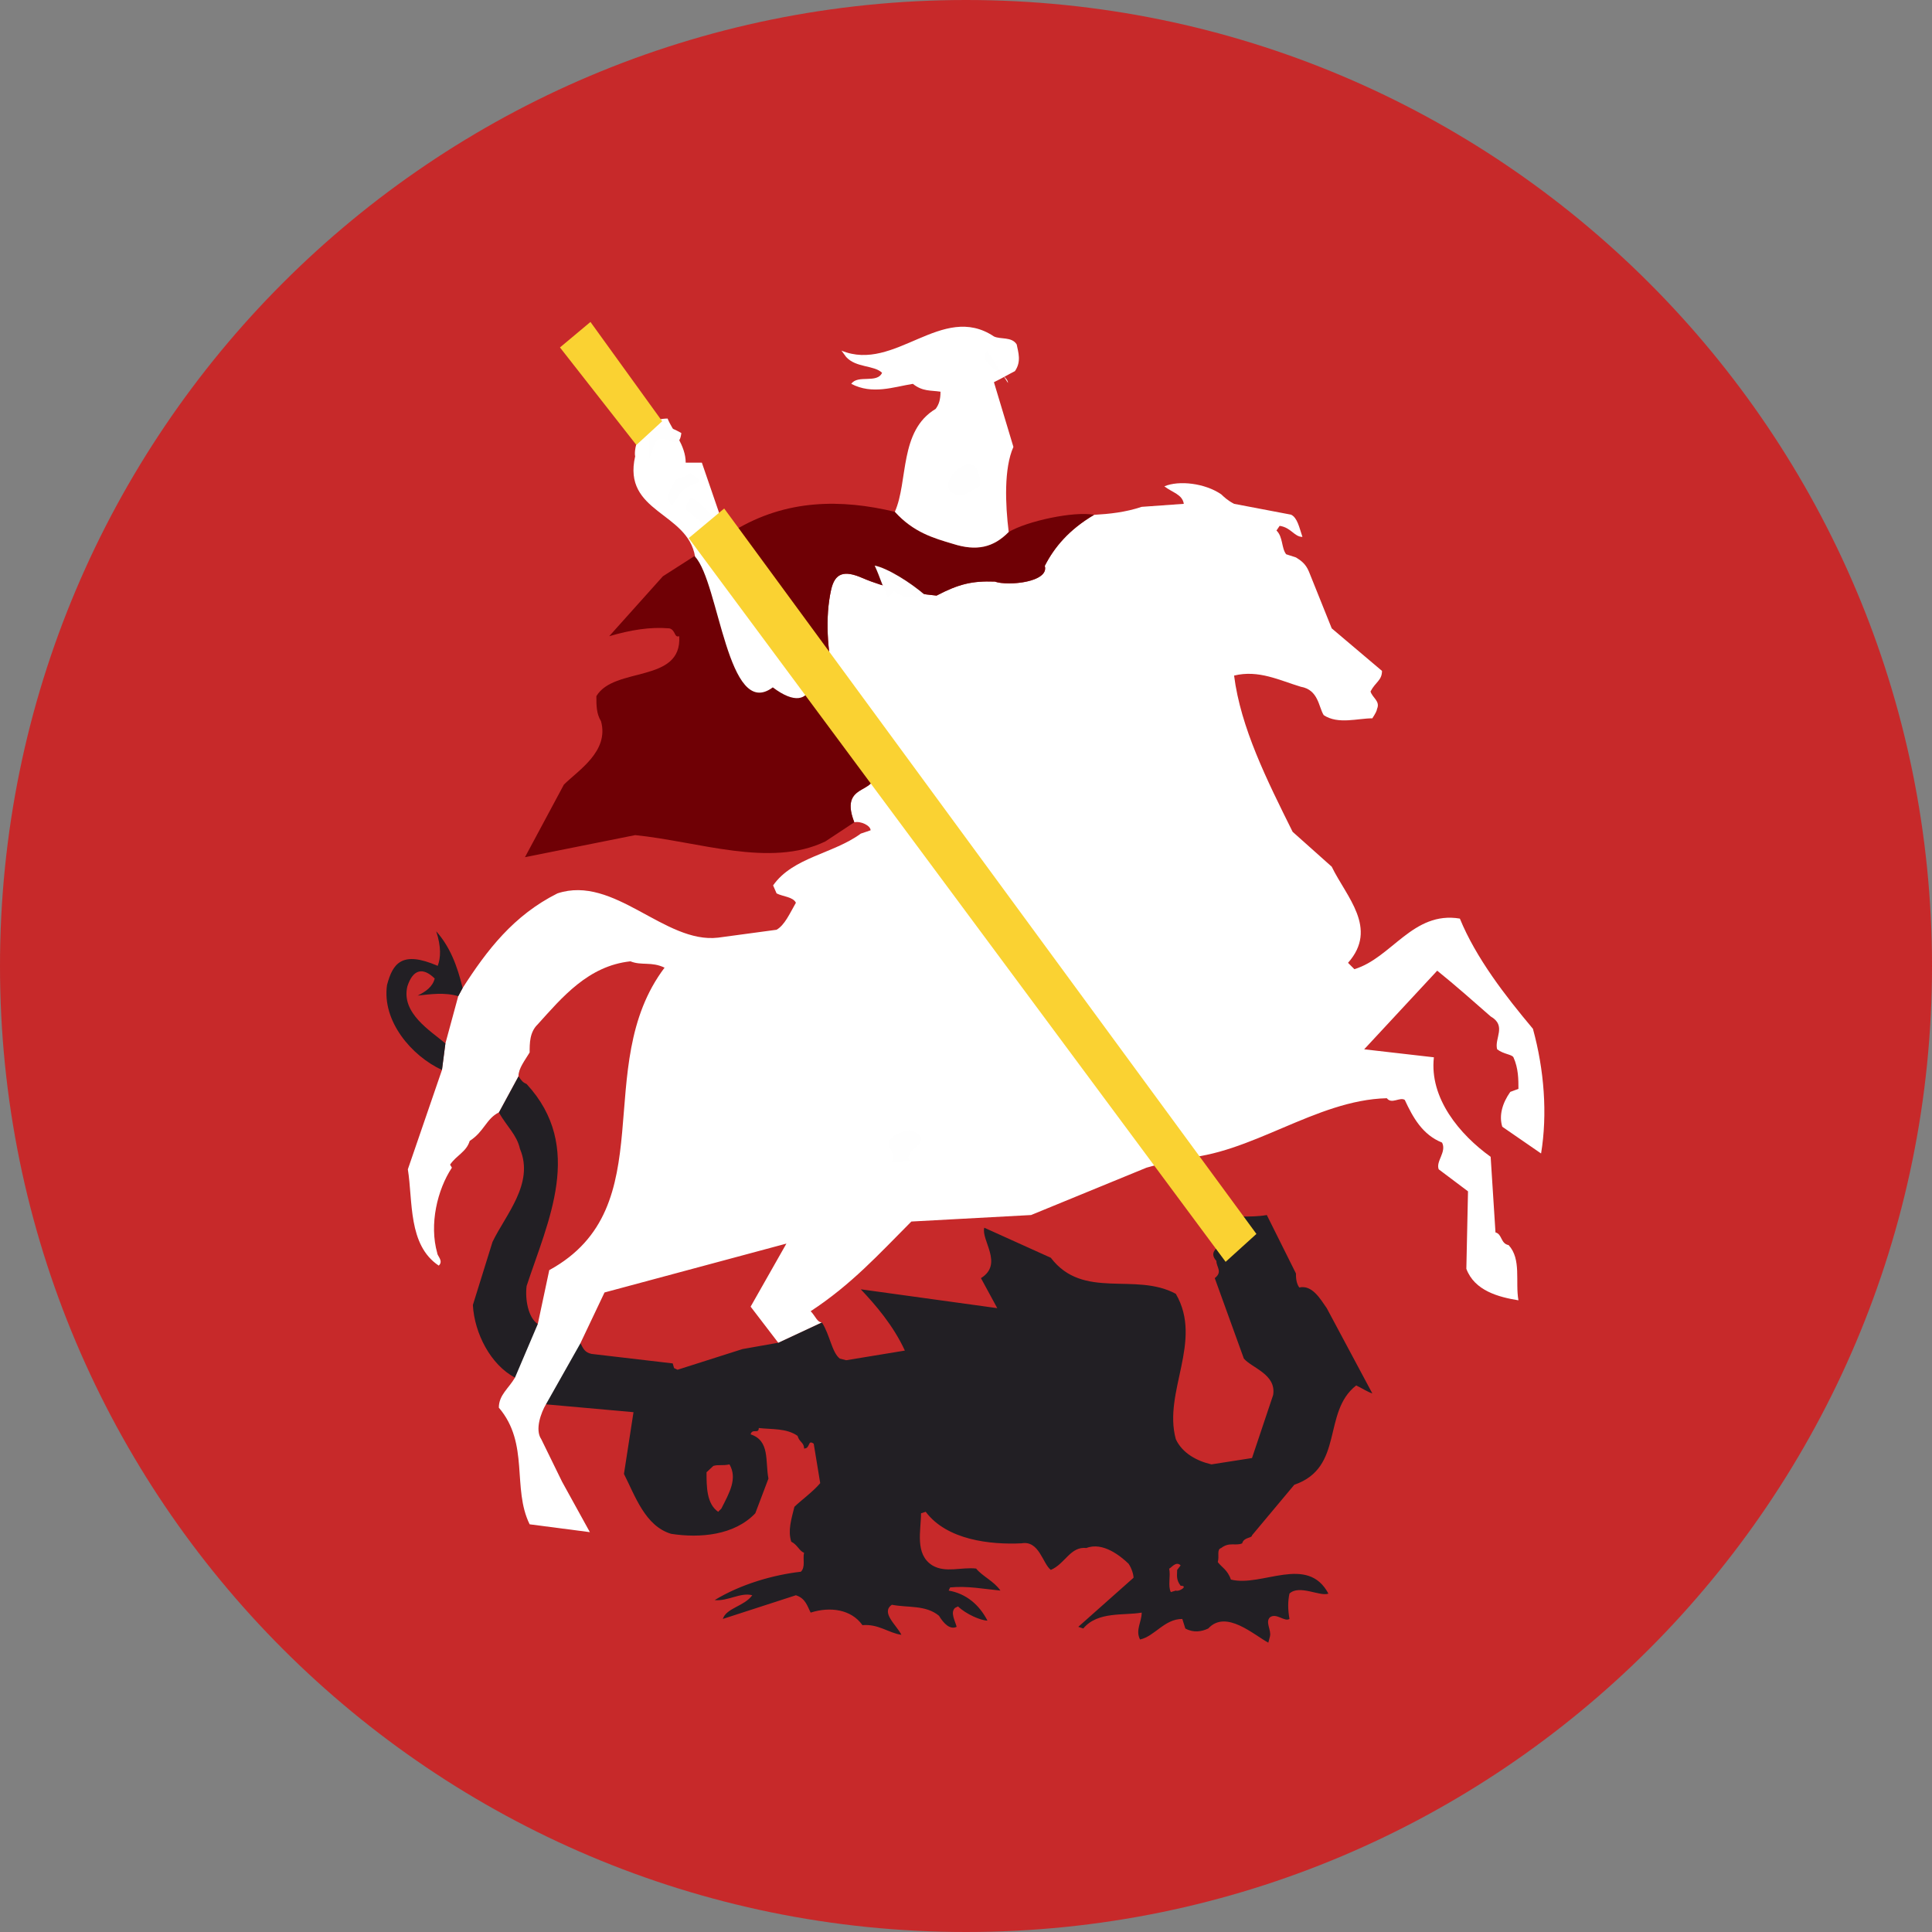 <?xml version="1.0" encoding="UTF-8"?>
<svg xmlns="http://www.w3.org/2000/svg" xmlns:xlink="http://www.w3.org/1999/xlink" width="50pt" height="50pt" viewBox="0 0 50 50" version="1.1">
<rect x="0" y="0" width="50" height="50" fill="#808080" stroke="none"/>
<g id="surface1">
<path style=" stroke:none;fill-rule:evenodd;fill:rgb(78.039%,16.078%,16.471%);fill-opacity:1;" d="M 50 25 C 50 38.809 38.809 50 25 50 C 11.191 50 0 38.809 0 25 C 0 11.191 11.191 0 25 0 C 38.809 0 50 11.191 50 25 Z M 50 25 "/>
<path style=" stroke:none;fill-rule:evenodd;fill:rgb(65.098%,65.882%,67.059%);fill-opacity:1;" d="M 22.598 40.512 L 22.277 40.426 C 22.168 40.266 22.227 40.016 21.898 39.859 L 21.898 39.652 C 22.012 39.531 22.332 39.531 22.547 39.609 C 22.332 39.859 22.867 40.145 22.699 40.426 Z M 22.598 40.512 "/>
<path style=" stroke:none;fill-rule:evenodd;fill:rgb(13.333%,12.157%,14.118%);fill-opacity:1;" d="M 30.301 41.203 C 30.219 41.039 30.301 40.797 30.258 40.594 C 30.301 40.594 30.43 40.387 30.555 40.512 L 30.465 40.629 C 30.465 40.758 30.43 40.879 30.555 41.039 C 30.766 41.039 30.512 41.203 30.43 41.164 Z M 18.586 39.125 C 18.285 38.918 18.285 38.469 18.285 38.102 L 18.461 37.938 C 18.586 37.898 18.707 37.938 18.879 37.898 C 19.09 38.266 18.879 38.629 18.668 39.043 Z M 14.129 36.344 L 13.328 35.652 C 12.699 35.324 12.277 34.504 12.238 33.773 L 12.746 32.141 C 13.078 31.445 13.836 30.629 13.457 29.734 C 13.375 29.367 13.121 29.16 12.91 28.789 L 13.418 27.852 C 13.496 27.973 13.539 28.016 13.629 28.055 C 15.137 29.688 14.176 31.613 13.629 33.281 C 13.586 33.613 13.664 34.098 13.918 34.266 L 15.016 34.75 C 15.098 34.914 15.137 35 15.309 35.039 L 17.41 35.285 L 17.445 35.406 L 17.535 35.449 L 19.215 34.914 L 20.141 34.75 L 21.27 34.223 C 21.48 34.547 21.527 35 21.734 35.16 L 21.898 35.203 L 23.418 34.953 C 23.117 34.301 22.66 33.773 22.277 33.367 L 25.809 33.855 L 25.387 33.078 C 25.977 32.711 25.387 32.098 25.473 31.773 L 27.195 32.551 C 28.035 33.652 29.379 32.914 30.43 33.484 C 31.145 34.711 30.094 36.02 30.43 37.246 C 30.598 37.609 30.977 37.812 31.352 37.898 L 32.402 37.734 L 32.949 36.102 C 33.035 35.566 32.402 35.406 32.191 35.16 L 31.438 33.078 C 31.648 32.914 31.48 32.797 31.48 32.633 C 31.281 32.41 31.449 32.234 31.984 32.098 L 32.234 32.098 C 32.277 32.02 32.402 31.895 32.277 31.773 C 32.066 31.773 32.234 31.613 32.148 31.484 C 32.32 31.484 32.574 31.484 32.785 31.445 L 33.539 32.957 C 33.539 33.039 33.539 33.203 33.625 33.32 C 33.957 33.246 34.168 33.613 34.336 33.855 L 35.516 36.062 C 35.387 36.02 35.262 35.934 35.098 35.855 C 34.211 36.547 34.797 37.977 33.496 38.426 L 32.402 39.734 C 32.402 39.812 32.191 39.777 32.148 39.941 C 31.984 40.016 31.816 39.898 31.605 40.062 C 31.48 40.102 31.562 40.266 31.516 40.426 C 31.605 40.551 31.773 40.629 31.855 40.879 C 32.656 41.082 33.836 40.223 34.379 41.242 C 34.168 41.328 33.625 41 33.371 41.242 C 33.328 41.445 33.328 41.648 33.371 41.898 C 33.242 41.98 33.035 41.734 32.867 41.855 C 32.738 41.98 32.906 42.184 32.867 42.348 L 32.824 42.512 C 32.445 42.309 31.727 41.648 31.27 42.145 C 31.098 42.227 30.887 42.262 30.676 42.145 L 30.598 41.898 C 30.133 41.898 29.883 42.348 29.504 42.43 C 29.379 42.184 29.547 41.98 29.547 41.734 C 29.086 41.816 28.41 41.695 28.035 42.145 L 27.906 42.102 L 29.336 40.832 C 29.336 40.758 29.293 40.594 29.207 40.469 C 28.996 40.266 28.539 39.898 28.117 40.062 C 27.699 40.016 27.57 40.469 27.195 40.629 C 26.984 40.469 26.895 39.859 26.438 39.941 C 25.637 39.98 24.508 39.859 23.957 39.125 L 23.836 39.164 C 23.836 39.609 23.668 40.223 24.129 40.512 C 24.469 40.715 24.883 40.551 25.262 40.594 C 25.426 40.797 25.723 40.918 25.891 41.164 C 25.473 41.125 25.051 41.039 24.59 41.082 L 24.551 41.164 C 25.004 41.242 25.344 41.531 25.555 41.941 C 25.387 41.941 25.004 41.777 24.793 41.574 L 24.715 41.613 C 24.59 41.734 24.715 41.941 24.758 42.102 C 24.59 42.184 24.426 42.023 24.301 41.816 C 23.957 41.531 23.5 41.613 23.082 41.531 C 22.785 41.734 23.207 42.059 23.328 42.309 C 22.996 42.262 22.738 42.023 22.32 42.059 C 22.031 41.648 21.48 41.574 20.98 41.734 C 20.895 41.574 20.852 41.367 20.598 41.285 L 18.707 41.898 C 18.797 41.613 19.258 41.574 19.469 41.285 C 19.168 41.203 18.836 41.445 18.496 41.41 C 19.168 41 20.008 40.758 20.727 40.676 C 20.852 40.551 20.77 40.348 20.809 40.184 C 20.688 40.145 20.641 39.98 20.477 39.898 C 20.387 39.609 20.477 39.328 20.559 38.996 C 20.727 38.832 21.059 38.59 21.227 38.383 L 21.059 37.363 C 20.895 37.246 20.98 37.488 20.809 37.488 C 20.809 37.328 20.688 37.328 20.641 37.16 C 20.352 36.957 19.969 36.996 19.637 36.957 C 19.637 37.121 19.469 36.957 19.426 37.121 C 19.93 37.285 19.801 37.812 19.887 38.266 L 19.547 39.164 C 19.004 39.734 18.117 39.812 17.367 39.695 C 16.695 39.492 16.438 38.715 16.148 38.145 L 16.395 36.547 Z M 14.129 36.344 "/>
<path style=" stroke:none;fill-rule:evenodd;fill:rgb(100%,100%,100%);fill-opacity:1;" d="M 22.531 21.488 L 22.277 21.574 C 21.566 22.098 20.52 22.184 20.008 22.914 L 20.098 23.121 C 20.266 23.207 20.52 23.207 20.598 23.363 C 20.43 23.656 20.309 23.938 20.098 24.062 L 18.586 24.266 C 17.199 24.43 15.895 22.633 14.426 23.121 C 13.289 23.691 12.602 24.59 11.973 25.57 L 11.859 25.781 L 11.527 27.004 L 11.438 27.691 L 10.555 30.262 C 10.688 31.078 10.555 32.223 11.355 32.754 C 11.484 32.633 11.316 32.504 11.316 32.43 C 11.105 31.688 11.316 30.793 11.695 30.219 L 11.648 30.141 C 11.816 29.895 12.07 29.812 12.156 29.527 C 12.535 29.281 12.578 28.957 12.91 28.789 L 13.418 27.852 C 13.418 27.648 13.586 27.441 13.707 27.238 C 13.707 26.992 13.707 26.711 13.918 26.508 C 14.547 25.812 15.223 24.996 16.316 24.879 C 16.605 24.996 16.859 24.879 17.199 25.043 C 15.266 27.605 17.199 31.238 14.215 32.871 L 13.918 34.266 L 13.328 35.652 C 13.164 35.934 12.91 36.102 12.91 36.43 C 13.707 37.363 13.246 38.512 13.707 39.449 L 15.266 39.652 L 14.547 38.348 L 14.008 37.246 C 13.836 36.996 14.008 36.547 14.129 36.344 L 15.016 34.773 L 15.645 33.449 L 20.352 32.184 L 19.426 33.816 L 20.141 34.75 L 21.27 34.223 C 21.148 34.223 21.105 34.062 20.98 33.934 C 22.031 33.246 22.738 32.465 23.586 31.613 L 26.684 31.445 L 29.672 30.219 L 30.555 29.977 C 32.355 29.895 34.047 28.465 35.891 28.422 C 36.016 28.586 36.227 28.383 36.355 28.465 C 36.566 28.918 36.812 29.367 37.32 29.57 C 37.445 29.812 37.152 30.055 37.234 30.262 L 37.992 30.832 L 37.949 32.836 C 38.16 33.406 38.789 33.57 39.297 33.652 C 39.211 33.164 39.379 32.59 39.043 32.223 C 38.832 32.184 38.879 31.938 38.703 31.895 L 38.578 29.938 C 37.781 29.367 36.988 28.422 37.109 27.363 L 35.305 27.156 L 37.195 25.121 C 37.656 25.492 38.16 25.938 38.578 26.305 C 39 26.547 38.668 26.875 38.746 27.156 C 38.914 27.285 39.125 27.285 39.168 27.363 C 39.297 27.648 39.297 27.938 39.297 28.18 L 39.086 28.258 C 38.879 28.551 38.789 28.871 38.879 29.16 L 39.883 29.852 C 40.051 28.832 39.965 27.691 39.672 26.625 C 38.957 25.773 38.199 24.793 37.781 23.773 C 36.566 23.57 36.016 24.793 35.051 25.082 L 34.887 24.918 C 35.68 24.023 34.84 23.207 34.465 22.43 L 33.453 21.527 C 32.785 20.184 32.109 18.832 31.938 17.484 C 32.574 17.328 33.117 17.609 33.664 17.773 C 34.125 17.852 34.125 18.301 34.258 18.508 C 34.629 18.754 35.133 18.59 35.516 18.59 C 35.598 18.465 35.637 18.383 35.637 18.348 C 35.727 18.145 35.516 18.059 35.469 17.895 C 35.598 17.648 35.766 17.609 35.766 17.363 L 34.465 16.262 L 33.875 14.793 C 33.789 14.586 33.664 14.504 33.539 14.426 L 33.285 14.344 C 33.16 14.18 33.207 13.895 33.035 13.73 L 33.117 13.609 C 33.414 13.652 33.496 13.895 33.707 13.895 C 33.625 13.652 33.578 13.402 33.414 13.32 L 31.938 13.039 C 31.773 12.953 31.688 12.871 31.605 12.793 C 31.184 12.504 30.512 12.426 30.133 12.586 C 30.344 12.75 30.598 12.793 30.637 13.039 L 29.547 13.117 C 29.125 13.258 28.715 13.301 28.312 13.324 C 27.66 13.711 27.281 14.168 27.039 14.645 C 27.141 15.008 26.371 15.137 25.926 15.09 C 25.871 15.086 25.809 15.074 25.746 15.051 C 25.156 15.031 24.816 15.113 24.238 15.414 C 23.578 15.348 22.914 15.215 22.316 14.957 C 21.848 14.754 21.605 14.824 21.508 15.27 C 21.199 16.664 21.711 18.695 22.512 19.758 C 22.977 20.66 21.66 20.125 22.109 21.281 C 22.277 21.242 22.531 21.367 22.531 21.488 Z M 22.531 21.488 "/>
<path style=" stroke:none;fill-rule:evenodd;fill:rgb(43.529%,0%,1.961%);fill-opacity:1;" d="M 19.004 13.73 L 17.156 14.914 L 15.766 16.465 C 16.316 16.305 16.816 16.219 17.324 16.262 C 17.488 16.305 17.445 16.512 17.578 16.465 C 17.656 17.691 15.895 17.242 15.434 18.016 C 15.434 18.262 15.434 18.465 15.555 18.668 C 15.766 19.445 14.969 19.934 14.594 20.305 L 13.586 22.184 L 16.438 21.613 C 18.078 21.777 19.93 22.465 21.359 21.777 L 22.109 21.281 C 21.66 20.125 22.977 20.66 22.512 19.758 C 21.711 18.695 21.199 16.664 21.508 15.27 C 21.605 14.824 21.848 14.754 22.316 14.957 C 22.914 15.215 23.578 15.348 24.238 15.414 C 24.816 15.113 25.156 15.031 25.746 15.051 C 26.105 15.172 27.16 15.062 27.039 14.645 C 27.281 14.168 27.664 13.707 28.316 13.324 C 27.805 13.223 26.578 13.484 26.102 13.77 C 25.707 14.172 25.27 14.27 24.66 14.074 C 24.16 13.926 23.641 13.777 23.16 13.246 C 21.777 12.914 20.352 12.914 19.004 13.73 "/>
<path style=" stroke:none;fill-rule:evenodd;fill:rgb(100%,100%,100%);fill-opacity:1;" d="M 20 17.789 C 21.125 18.637 21.305 17.418 20.613 15.945 C 20.32 15.324 19.609 14.691 18.812 13.859 L 18.164 11.973 L 17.746 11.973 C 17.746 11.527 17.41 11.156 17.277 10.832 C 16.531 10.832 16.395 11.648 16.438 11.809 C 16.102 13.27 17.801 13.246 17.988 14.406 C 18.613 15.078 18.828 18.664 20 17.789 Z M 20 17.789 "/>
<path style=" stroke:none;fill-rule:evenodd;fill:rgb(100%,100%,100%);fill-opacity:1;" d="M 26.105 13.766 C 26.016 13.051 25.98 12.117 26.227 11.566 L 25.723 9.891 C 25.977 9.766 26.102 9.688 26.266 9.605 C 26.438 9.359 26.352 9.117 26.312 8.914 C 26.184 8.707 25.891 8.789 25.723 8.707 C 24.379 7.809 23.16 9.648 21.777 9.074 L 21.898 9.238 C 22.156 9.523 22.617 9.445 22.828 9.648 C 22.699 9.934 22.199 9.688 22.031 9.934 C 22.578 10.219 23.117 10.016 23.625 9.934 C 23.879 10.137 24.09 10.098 24.34 10.137 C 24.34 10.34 24.301 10.465 24.215 10.582 C 23.266 11.148 23.508 12.457 23.16 13.242 C 23.16 13.242 23.16 13.246 23.16 13.246 C 23.641 13.777 24.16 13.926 24.66 14.074 C 25.27 14.27 25.707 14.172 26.102 13.77 C 26.102 13.77 26.105 13.77 26.105 13.766 "/>
<path style=" stroke:none;fill-rule:evenodd;fill:rgb(13.333%,12.157%,14.118%);fill-opacity:1;" d="M 11.527 27.004 L 11.438 27.691 C 10.645 27.324 9.883 26.422 10.016 25.492 C 10.164 24.934 10.398 24.594 11.328 24.996 C 11.406 24.793 11.422 24.504 11.289 24.102 C 11.641 24.496 11.832 24.984 11.973 25.57 L 11.859 25.781 C 11.504 25.676 11.137 25.73 10.809 25.766 C 11.023 25.66 11.195 25.539 11.25 25.324 C 10.949 25.027 10.688 25.078 10.543 25.527 C 10.375 26.219 11.145 26.68 11.527 27.004 "/>
<path style=" stroke:none;fill-rule:evenodd;fill:rgb(99.608%,99.608%,99.608%);fill-opacity:1;" d="M 26.086 9.91 C 26.086 9.66 25.262 9.438 25.547 9.074 Z M 26.086 9.91 "/>
<path style=" stroke:none;fill-rule:evenodd;fill:rgb(99.608%,99.608%,99.608%);fill-opacity:1;" d="M 23.066 30.078 C 23.316 29.848 22.535 29.48 23.543 29.246 C 24.324 29.52 23.316 29.754 23.543 30.035 Z M 23.066 30.078 "/>
<path style=" stroke:none;fill-rule:evenodd;fill:rgb(99.608%,99.608%,99.608%);fill-opacity:1;" d="M 22.988 15.469 C 22.84 15.195 22.793 14.977 22.637 14.637 C 22.969 14.703 23.562 15.074 23.941 15.402 C 23.715 15.492 23.438 15.523 23.137 15.293 Z M 22.988 15.469 "/>
<path style=" stroke:none;fill-rule:evenodd;fill:rgb(99.608%,99.608%,99.608%);fill-opacity:1;" d="M 17.391 13.082 C 17.18 12.879 17.391 12.559 17.504 12.402 C 17.609 12.355 17.707 12.355 17.871 12.246 L 18.137 12.457 C 17.871 12.559 17.656 12.617 17.504 12.926 Z M 17.391 13.082 "/>
<path style=" stroke:none;fill-rule:evenodd;fill:rgb(99.608%,99.608%,99.608%);fill-opacity:1;" d="M 16.797 11.871 L 16.797 11.355 C 16.957 10.875 17.336 11.039 17.633 11.207 C 17.555 11.871 17.035 10.875 16.875 11.707 Z M 16.797 11.871 "/>
<path style=" stroke:none;fill-rule:evenodd;fill:rgb(99.608%,99.608%,99.608%);fill-opacity:1;" d="M 18.586 13.855 C 18.34 13.609 18.027 13.449 17.777 13.203 C 17.715 13.121 17.777 13 17.895 12.875 C 18.211 13.082 18.586 13.406 18.586 13.777 Z M 18.586 13.855 "/>
<path style=" stroke:none;fill-rule:evenodd;fill:rgb(99.608%,99.608%,99.608%);fill-opacity:1;" d="M 24.93 12.82 C 23.844 12.82 25.371 11.195 25.371 12.574 Z M 24.93 12.82 "/>
<path style=" stroke:none;fill-rule:evenodd;fill:rgb(98.039%,82.353%,19.608%);fill-opacity:1;" d="M 17.824 13.926 L 18.742 13.16 L 32.516 31.934 L 31.719 32.656 Z M 17.824 13.926 "/>
<path style=" stroke:none;fill-rule:evenodd;fill:rgb(98.039%,82.353%,19.608%);fill-opacity:1;" d="M 14.492 8.992 L 15.281 8.332 L 17.137 10.902 L 16.469 11.516 Z M 14.492 8.992 "/>
</g>
</svg>
